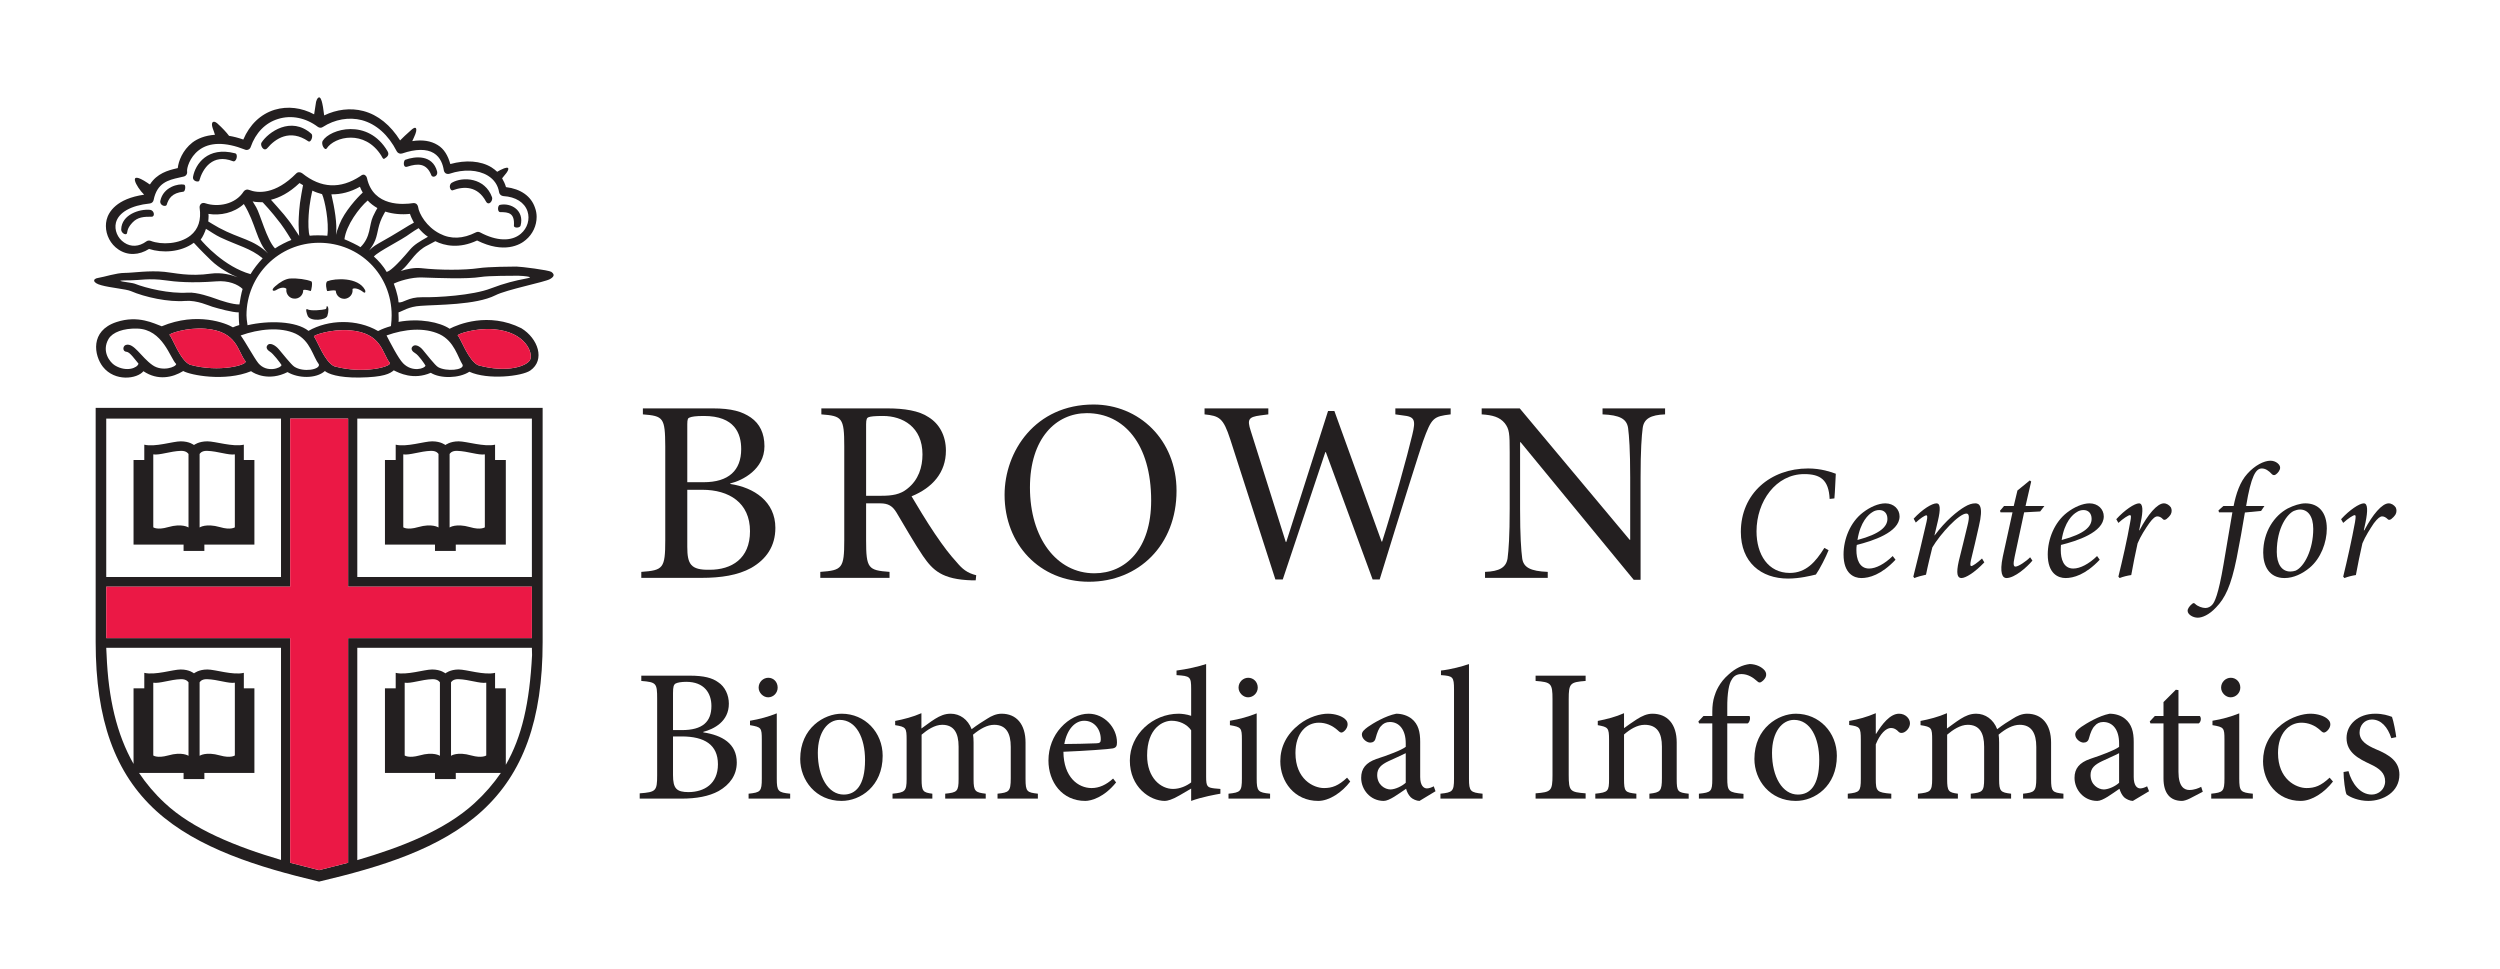 <!-- Page 1 -->
<svg x="0" y="0" stroke-opacity="0"  width="1419" height="550" viewBox="0 0 1419 550" version="1.1" xmlns="http://www.w3.org/2000/svg" xmlns:xlink="http://www.w3.org/1999/xlink"
style="display: block;margin-left: auto;margin-right: auto;">
<defs>

<style type="text/css"><![CDATA[

.g2_1{
fill: #FFFFFF;
opacity: 0;
}
.g3_1{
fill: #EB1845;
}
.g1_1{
fill: #231F20;
}


]]></style>

</defs>
<path d="M0,0
L0,550
L1419,550
L1419,0 Z "
fill="#FFFFFF" stroke="none" />
<path d="M1037.9,312.3c-1.4,3.6,-5.1,10.9,-7.2,13.8c-2.8,0.7,-9.3,2.3,-15.8,2.3c-15.4,0,-26.8,-9.3,-26.8,-26.5c0,-21.8,16.9,-36,38.2,-36c7.3,0,13.1,2,15.7,3c-0.3,4.7,-0.4,9.6,-0.8,14l-2.7,0.3c-0.5,-10.9,-5.3,-14.1,-14.4,-14.1c-16.1,0,-27.1,15.5,-27.1,32.5c0,13.2,6.6,23.6,18.9,23.6c9.2,0,14.6,-6.2,19.6,-14.2l2.4,1.3Z" class="g1_1" />
<path d="M1062.9,290.6c-2.4,1.4,-7,5.6,-8.6,15.9c13.1,-3.5,17,-7.7,17,-12c0,-3.2,-1.9,-5,-4.6,-5c-1.3,0,-2.8,0.4,-3.8,1.1Zm13,27.1c-8.1,8.6,-15,10.4,-19.4,10.4c-4.2,0,-10.1,-2.5,-10.1,-13.4c0,-8.7,3.8,-18.3,11,-23.8c4,-3.1,8.8,-5.2,12.7,-5.2c4.9,0,8.1,3.4,8.1,7.4c0,9.1,-15.5,14,-24.3,16.2c-0.2,1.1,-0.2,2,-0.2,3c0,4.9,1.6,10.4,7.2,10.4c3.9,0,8.8,-2.6,13.4,-7.1l1.6,2.1Z" class="g1_1" />
<path d="M1126.3,319.2c-5.5,5.8,-10.6,8.9,-13,8.9c-2.3,0,-3.1,-2.5,-1.5,-9.6c1.8,-6.9,3.3,-13.6,5,-20.4c1.3,-5.2,0.7,-6.6,-0.7,-6.6c-4.1,0,-14.7,11.4,-19.3,19.2c-1.1,4.5,-2.5,10,-3.6,15.5c-2.4,0.5,-4.9,1.2,-6.6,1.9l-0.6,-0.8c2.5,-9.9,5.2,-20.9,7.5,-31.1c0.7,-3,0.4,-3.7,-0.1,-3.7c-0.9,0,-3.7,1.9,-6,4.1l-1.2,-2.2c5,-5.4,10.4,-8.7,13,-8.7c2.1,0,2.4,3.1,0.7,10.2l-1.9,8l0.1,0c6.3,-8.5,13.1,-13.9,17,-16.2c2.3,-1.4,4.3,-2,6.1,-2c2.2,0,4.8,1.4,2,13.1c-1.4,6.3,-2.9,12.7,-4.5,19.2c-0.5,2.4,-0.4,3.3,0.2,3.3c0.8,0,3.3,-1.7,6.1,-4.3l1.3,2.2Z" class="g1_1" />
<path d="M1158,290.3l-9.1,0.5l-5.4,25.3c-1,4.5,-0.5,5.5,0.5,5.5c1.6,0,6.1,-3,8.3,-5.3l1.3,1.9c-3.1,3.7,-10,9.9,-14.8,9.9c-2.1,0,-4,-2.7,-2,-12.2l5.5,-25.1l-6.8,0l-0.3,-0.9l2.3,-2.7l5.5,0l2.1,-8.8l7,-5.7l0.8,0.6l-3.2,13.9l10.7,0l-2.4,3.1Z" class="g1_1" />
<path d="M1178.9,290.6c-2.5,1.4,-7.1,5.6,-8.7,15.9c13.2,-3.5,17,-7.7,17,-12c0,-3.2,-1.9,-5,-4.6,-5c-1.3,0,-2.7,0.4,-3.7,1.1Zm12.9,27.1c-8.1,8.6,-15,10.4,-19.4,10.4c-4.2,0,-10.1,-2.5,-10.1,-13.4c0,-8.7,3.8,-18.3,11,-23.8c4,-3.1,8.9,-5.2,12.7,-5.2c4.9,0,8.1,3.4,8.1,7.4c0,9.1,-15.4,14,-24.3,16.2c-0.1,1.1,-0.1,2,-0.1,3c0,4.9,1.5,10.4,7.1,10.4c3.9,0,8.9,-2.6,13.5,-7.1l1.5,2.1Z" class="g1_1" />
<path d="M1201.2,294.7c4.7,-5.2,10.4,-9,12.9,-9c2.3,0,2.4,4.2,1,10.7l-0.9,4.6l0.2,0c4.7,-9,10.1,-15.3,13.8,-15.3c1.6,0,3.1,1,4,2.3c0.6,1.2,0.6,2.7,-0.1,4c-0.7,1.1,-1.6,2,-2.4,2.6c-0.8,0.6,-1.6,0.6,-2,0.1c-1,-1.1,-2.1,-1.6,-3.2,-1.6c-1.1,0,-2.5,1,-4.6,3.9c-2.1,3,-4.9,7.3,-6.6,11.4c-1.4,6.2,-2.5,12,-3.6,18c-2.1,0.3,-4.6,0.9,-6.6,1.7l-0.7,-0.8c2.4,-9.8,5,-21.1,6.7,-30.9c0.6,-3.1,0.6,-4,-0.2,-4c-0.8,0,-3.8,1.9,-6.5,4.4l-1.2,-2.1Z" class="g1_1" />
<path d="M1267.8,287.2c1.4,-7,3.6,-13.7,7.8,-18.3c4.2,-4.7,9.4,-7.4,13.1,-7.4c3.2,0,5.6,2.3,5.5,4c0,1.4,-1.3,3,-2.3,3.7c-0.7,0.6,-1.6,0.7,-2.3,0c-1.9,-2.1,-3.8,-3.3,-5.8,-3.3c-3.4,0,-6.1,4.3,-8.9,21.3l10.4,0l-1.9,2.8l-9.2,0.9c-1.7,10.2,-2.7,15.8,-4.7,26c-3.2,15.8,-6.6,22.7,-11.7,27.9c-4,4.3,-7.9,5.8,-10.4,5.8c-2.6,0,-5.8,-1.8,-5.7,-4c0,-1.1,1.1,-2.7,2.5,-3.8c0.8,-0.7,1.2,-0.6,1.8,0c1.4,1.4,4.1,2.3,5.8,2.3c1.5,0,3,-0.8,3.9,-1.9c1.2,-1.3,3.4,-5.2,6.4,-23c2.2,-12.7,3.4,-20.4,5,-29.4l-7.6,0l-0.3,-1.1l2.8,-2.5l5.8,0Z" class="g1_1" />
<path d="M1303,323.9c4.9,-2.2,10,-11.9,10,-23.7c0,-7.4,-3.2,-11,-7.5,-11c-1.3,0,-2.5,0.4,-3.5,0.8c-3.5,1.6,-9.7,9.1,-9.7,23.3c0,6.8,2.8,11.1,7.7,11.1c1.1,0,2,-0.2,3,-0.5Zm-18.4,-10.2c0,-11.9,6.3,-21,13.9,-25.1c3.4,-1.7,7.1,-2.9,10,-2.9c7.6,0,12.2,5.2,12.2,14.3c0,7.9,-3.4,17,-9.8,22.3c-4,3.3,-9,5.8,-14.2,5.8c-8.7,0,-12.1,-6.9,-12.1,-14.4Z" class="g1_1" />
<path d="M1328.8,294.7c4.7,-5.2,10.4,-9,12.9,-9c2.3,0,2.3,4.2,1,10.7l-1,4.6l0.3,0c4.7,-9,10.1,-15.3,13.8,-15.3c1.6,0,3.1,1,4,2.3c0.6,1.2,0.6,2.7,-0.1,4c-0.7,1.1,-1.6,2,-2.4,2.6c-0.8,0.6,-1.6,0.6,-2,0.1c-1.1,-1.1,-2.2,-1.6,-3.2,-1.6c-1.1,0,-2.5,1,-4.7,3.9c-2,3,-4.8,7.3,-6.5,11.4c-1.4,6.2,-2.6,12,-3.7,18c-2,0.3,-4.5,0.9,-6.5,1.7l-0.7,-0.8c2.4,-9.8,4.9,-21.1,6.7,-30.9c0.5,-3.1,0.5,-4,-0.2,-4c-0.8,0,-3.8,1.9,-6.5,4.4l-1.2,-2.1Z" class="g1_1" />
<path d="M382,439.9c0,7.7,2,9.7,8.9,9.7c8.8,-0.1,16.6,-4.6,16.6,-15.8c0,-11,-7.5,-15.8,-20.6,-15.8l-4.9,0l0,21.9Zm5,-25.5c11.8,0,16.8,-4.7,16.8,-13.7c0,-7.3,-4.1,-13.7,-14.3,-13.7c-2.7,0,-5,0.4,-6.1,1c-1,0.7,-1.4,1.8,-1.4,5.4l0,21l5,0Zm12.2,1.3c10.6,1.6,19,6.3,19,17.1c0,7.2,-4,12.6,-10.3,16.2c-5.5,3,-12.6,4.3,-21.1,4.3l-23.7,0l0,-3C372.3,449.6,373,449,373,440l0,-43.3c0,-8.9,-0.4,-9.5,-9,-10.2l0,-3l27.5,0c8.1,0,12.8,1.3,16.1,3.7c3.9,2.5,6.1,7.3,6.1,12.2c0,10.2,-8.5,14.4,-14.5,16l0,0.3Z" class="g1_1" />
<path d="M430.6,390.3c0,-3.2,2.6,-5.6,5.5,-5.6c3,0,5.3,2.4,5.3,5.6c0,2.9,-2.3,5.5,-5.4,5.5c-2.8,0,-5.4,-2.6,-5.4,-5.5Zm-5.7,63l0,-2.8c6.8,-0.7,7.5,-1.3,7.5,-8.6l0,-22.1c0,-6.7,-0.3,-7.1,-6.7,-8.2l0,-2.5c5.4,-0.9,10.5,-2.3,15.2,-4.2l0,37c0,7.3,0.8,7.9,7.6,8.6l0,2.8l-23.6,0Z" class="g1_1" />
<path d="M464.2,427.4c0,13.5,5.9,23.6,14.7,23.6c6.6,0,12.1,-4.9,12.1,-19.6c0,-12.6,-5,-22.8,-14.4,-22.8c-6.6,0,-12.4,6.7,-12.4,18.8ZM501,429c0,17.3,-12.7,25.6,-23.3,25.6c-14.7,0,-23.5,-11.8,-23.5,-23.8c0,-17.7,13.7,-25.7,23.5,-25.7c13.3,0,23.3,10.6,23.3,23.9Z" class="g1_1" />
<path d="M566.2,453.3l0,-2.8c6.4,-0.7,7.5,-1.1,7.5,-8.7l0,-17.9c0,-7.7,-2.6,-12.5,-9.4,-12.5c-3.9,0,-7.9,2.2,-12,5.6c0.2,1.3,0.3,2.5,0.3,4.5l0,20.9c0,6.8,1,7.4,6.9,8.1l0,2.8l-23,0l0,-2.8c6.7,-0.7,7.6,-1.2,7.6,-8.3l0,-18.4c0,-8,-2.8,-12.4,-9.3,-12.4c-4.3,0,-8.5,2.9,-11.7,5.6l0,25.2c0,7,0.8,7.6,6.1,8.3l0,2.8l-22.6,0l0,-2.8c7,-0.7,8,-1.3,8,-8.3l0,-22.2c0,-6.9,-0.3,-7.4,-6.5,-8.4l0,-2.4c4.7,-0.9,10.2,-2.3,14.9,-4.4l0,8.7c2.2,-1.5,4.6,-3.5,7.8,-5.5c2.8,-1.7,5.4,-2.9,8.8,-2.9c5.2,0,9.8,3.2,11.9,8.8c3.1,-2.4,6.3,-4.4,8.9,-6c2.3,-1.5,5.1,-2.8,8.1,-2.8c8.4,0,13.6,5.9,13.6,16.4l0,20.7c0,7.2,0.9,7.6,7,8.3l0,2.8l-22.9,0Z" class="g1_1" />
<path d="M604.1,422.3c6,0,11.9,-0.2,18.1,-0.4c2,0,2.6,-0.6,2.6,-2.1c0.1,-5.6,-3.5,-10.7,-9.4,-10.7c-5,0,-9.7,4.5,-11.3,13.2Zm29.4,21.8c-6.8,8.5,-14.2,10.5,-17.5,10.5c-13.2,0,-20.9,-10.8,-20.9,-22.9c0,-7.4,2.7,-14,7.1,-18.8c4.4,-4.9,10.2,-7.8,15.7,-7.8c8.9,0,16.1,7.9,16.1,16.3c0,2.1,-0.5,3,-2.4,3.4c-1.9,0.4,-15.3,1.4,-28,1.9c0.1,14.5,8.4,20.6,16,20.6c4.2,0,8.3,-1.8,12.2,-5.4l1.7,2.2Z" class="g1_1" />
<path d="M676.1,414.5c-2.6,-3.7,-7,-5.4,-11.1,-5.4c-4.9,0,-13.9,4.1,-13.9,19.7c0,12.8,7.8,19,14.7,19c3.9,0,7.7,-1.7,10.3,-3.7l0,-29.6Zm16.6,36c-2.3,0.4,-10.4,1.8,-16.6,4.1l0,-7l-6.5,3.8c-4.2,2.5,-7.1,3.2,-8.4,3.2c-8.6,0,-19.9,-7.9,-19.9,-22.9c0,-14.9,13.1,-26.6,27.7,-26.6c1.5,0,4.6,0.3,7.1,1.2l0,-15.2c0,-7,-0.5,-7.4,-8.3,-7.9l0,-2.6c5.6,-0.7,12.8,-2.3,16.8,-3.7l0,64c0,5.6,0.7,6.1,4.7,6.6l3.4,0.3l0,2.7Z" class="g1_1" />
<path d="M703,390.3c0,-3.2,2.6,-5.6,5.5,-5.6c3,0,5.4,2.4,5.4,5.6c0,2.9,-2.4,5.5,-5.5,5.5c-2.8,0,-5.4,-2.6,-5.4,-5.5Zm-5.7,63l0,-2.8c6.8,-0.7,7.6,-1.3,7.6,-8.6l0,-22.1c0,-6.7,-0.4,-7.1,-6.8,-8.2l0,-2.5c5.5,-0.9,10.5,-2.3,15.2,-4.2l0,37c0,7.3,0.8,7.9,7.6,8.6l0,2.8l-23.6,0Z" class="g1_1" />
<path d="M766.4,443.6c-4.7,6.2,-11.9,11,-18.2,11c-13.5,0,-21.5,-11,-21.5,-22.5c0,-8.2,3.6,-15.4,10.8,-21c5.5,-4.3,12,-6,16.2,-6c4.3,0,7.8,1.4,9.5,2.8c1.4,1.2,1.7,2.1,1.7,3.3c0,2.3,-2.3,4.6,-3.5,4.6c-0.5,0,-1.1,-0.3,-2,-1.2c-3.3,-3,-7,-4.4,-10.8,-4.4c-7.1,0,-13.3,5.9,-13.3,17.2c0,14.9,10.2,19.9,16.2,19.9c4.6,0,8.2,-1.3,13.1,-5.9l1.8,2.2Z" class="g1_1" />
<path d="M797.9,427.5c-2.3,1.2,-7.4,3.4,-9.7,4.5c-4.2,2,-6.5,4,-6.5,7.9c0,5.5,4.3,8.2,7.6,8.2c2.8,-0.1,6.5,-1.9,8.6,-3.8l0,-16.8Zm7.8,27.1c-1.6,0,-3.9,-1,-5,-2.1c-1.4,-1.5,-2.1,-3,-2.6,-4.8c-4.3,2.9,-9.5,6.9,-12.7,6.9c-7.6,0,-12.8,-6.4,-12.8,-13.1c0,-5.3,2.7,-8.6,8.6,-10.7c6.5,-2.1,14.3,-5,16.7,-6.9l0,-2c0,-7.7,-3.7,-12.1,-9,-12.1c-2.2,0,-3.8,0.9,-4.9,2.2c-1.4,1.3,-2.3,3.7,-3.2,7c-0.4,1.8,-1.6,2.5,-3.1,2.5c-1.9,0,-4.7,-2.1,-4.7,-4.6c0,-1.6,1.4,-2.8,3.4,-4.3c3,-2.1,10,-6.3,16.1,-7.5c3.2,0,6.4,1,8.8,2.9c3.8,3.1,4.8,7.5,4.8,13.1l0,19.9c0,4.9,2,6.5,3.8,6.5c1.3,0,2.8,-0.6,3.9,-1.2l1,2.8l-9.1,5.5Z" class="g1_1" />
<path d="M817.6,453.3l0,-2.8c6.8,-0.7,7.7,-1.3,7.7,-8.4l0,-50.7c0,-7.3,-0.6,-7.7,-7.4,-8.2l0,-2.6c5.6,-0.6,12.3,-2.4,15.9,-3.7l0,65.2c0,7.1,0.9,7.7,7.7,8.4l0,2.8l-23.9,0Z" class="g1_1" />
<path d="M871.6,453.3l0,-3c8.8,-0.7,9.6,-1.3,9.6,-10.4l0,-43c0,-9.1,-0.8,-9.7,-9.6,-10.4l0,-3l28.4,0l0,3c-8.8,0.7,-9.6,1.3,-9.6,10.4l0,43c0,9.2,0.8,9.7,9.6,10.4l0,3l-28.4,0Z" class="g1_1" />
<path d="M936.2,453.3l0,-2.8c6.3,-0.7,7.1,-1.5,7.1,-8.9l0,-17.9c0,-7.5,-2.6,-12.3,-9.8,-12.3c-4.3,0,-8.5,2.7,-11.7,5.5l0,25.2c0,7.3,0.6,7.7,7,8.4l0,2.8l-23.3,0l0,-2.8c7.3,-0.8,7.8,-1.3,7.8,-8.4l0,-22.2c0,-6.9,-0.6,-7.2,-6.4,-8.3l0,-2.4c5.1,-1,10.2,-2.3,14.9,-4.4l0,8.5c2.1,-1.6,4.5,-3.2,7.2,-5c3,-1.9,5.8,-3.2,8.9,-3.2c8.5,0,13.8,5.9,13.8,16.3l0,20.7c0,7.3,0.6,7.7,6.8,8.4l0,2.8l-22.3,0Z" class="g1_1" />
<path d="M971.9,406.4l0,-2.4c0,-3.3,0.4,-6.4,1.2,-8.8c0.7,-2.3,2.5,-7.6,8.2,-12.5c3.8,-3.4,7.7,-5.3,11.9,-5.8c3.6,0.1,6.7,1.6,8.4,3.6c1,1.2,1.1,2.6,0.6,3.8c-0.4,0.8,-1,1.7,-2.1,2.5c-0.9,0.8,-1.9,0.8,-2.9,-0.3c-2.1,-1.9,-5.1,-3.9,-8.7,-3.9c-2.8,0,-4.5,1.2,-5.6,3.2c-1.4,2,-2.6,7.2,-2.5,16.3l0,4.3l12.6,0c0.7,0.9,0.2,3.5,-1,4.2l-11.6,0l0,30.9c0,7.9,0.7,8.2,9.2,9.1l0,2.7l-25.3,0l0,-2.8c6.9,-0.7,7.6,-1.2,7.6,-8.3l0,-31.6l-7.5,0L964,409.5l2.9,-3.1l5,0Z" class="g1_1" />
<path d="M1005.8,427.4c0,13.5,5.9,23.6,14.7,23.6c6.7,0,12.1,-4.9,12.1,-19.6c0,-12.6,-5,-22.8,-14.3,-22.8c-6.7,0,-12.5,6.7,-12.5,18.8Zm36.8,1.6c0,17.3,-12.6,25.6,-23.3,25.6c-14.7,0,-23.5,-11.8,-23.5,-23.8c0,-17.7,13.8,-25.7,23.5,-25.7c13.3,0,23.3,10.6,23.3,23.9Z" class="g1_1" />
<path d="M1064.9,416.5c3.3,-5.4,7.9,-11.4,13,-11.4c3.7,0,6.2,2.8,6.2,5.4c0,2.1,-1.4,4.2,-3.4,5.2c-1.3,0.5,-2.2,0.4,-2.9,-0.2c-1.5,-1.6,-2.8,-2.3,-4.5,-2.3c-2.8,0,-6.2,3.3,-8.6,9.3l0,19.6c0,7.1,0.6,7.7,8.8,8.4l0,2.8l-24.7,0l0,-2.8c6.7,-0.7,7.4,-1.3,7.4,-8.4l0,-22.2c0,-7.1,-0.5,-7.5,-6.6,-8.4l0,-2.3c5.2,-0.9,10,-2.2,15.1,-4.4l0,11.7l0.2,0Z" class="g1_1" />
<path d="M1148.3,453.3l0,-2.8c6.3,-0.7,7.5,-1.1,7.5,-8.7l0,-17.9c0,-7.7,-2.7,-12.5,-9.4,-12.5c-3.9,0,-8,2.2,-12,5.6c0.2,1.3,0.3,2.5,0.3,4.5l0,20.9c0,6.8,0.9,7.4,6.8,8.1l0,2.8l-22.9,0l0,-2.8c6.6,-0.7,7.6,-1.2,7.6,-8.3l0,-18.4c0,-8,-2.8,-12.4,-9.3,-12.4c-4.3,0,-8.5,2.9,-11.7,5.6l0,25.2c0,7,0.8,7.6,6.1,8.3l0,2.8l-22.7,0l0,-2.8c7.1,-0.7,8.1,-1.3,8.1,-8.3l0,-22.2c0,-6.9,-0.3,-7.4,-6.6,-8.4l0,-2.4c4.8,-0.9,10.2,-2.3,15,-4.4l0,8.7c2.2,-1.5,4.6,-3.5,7.8,-5.5c2.8,-1.7,5.4,-2.9,8.8,-2.9c5.1,0,9.8,3.2,11.9,8.8c3.1,-2.4,6.2,-4.4,8.9,-6c2.3,-1.5,5.1,-2.8,8.1,-2.8c8.3,0,13.6,5.9,13.6,16.4l0,20.7c0,7.2,0.8,7.6,7,8.3l0,2.8l-22.9,0Z" class="g1_1" />
<path d="M1202.8,427.5c-2.2,1.2,-7.4,3.4,-9.6,4.5c-4.2,2,-6.6,4,-6.6,7.9c0,5.5,4.3,8.2,7.6,8.2c2.8,-0.1,6.6,-1.9,8.6,-3.8l0,-16.8Zm7.8,27.1c-1.6,0,-3.8,-1,-5,-2.1c-1.4,-1.5,-2,-3,-2.6,-4.8c-4.3,2.9,-9.4,6.9,-12.6,6.9c-7.7,0,-12.9,-6.4,-12.9,-13.1c0,-5.3,2.8,-8.6,8.7,-10.7c6.4,-2.1,14.2,-5,16.6,-6.9l0,-2c0,-7.7,-3.6,-12.1,-9,-12.1c-2.1,0,-3.8,0.9,-4.8,2.2c-1.4,1.3,-2.4,3.7,-3.3,7c-0.4,1.8,-1.6,2.5,-3.1,2.5c-1.9,0,-4.7,-2.1,-4.7,-4.6c0,-1.6,1.4,-2.8,3.4,-4.3c3.1,-2.1,10,-6.3,16.1,-7.5c3.3,0,6.5,1,8.8,2.9c3.8,3.1,4.9,7.5,4.9,13.1l0,19.9c0,4.9,1.9,6.5,3.7,6.5c1.3,0,2.8,-0.6,3.9,-1.2l1.1,2.8l-9.2,5.5Z" class="g1_1" />
<path d="M1243,453.2c-1.8,0.9,-3.5,1.4,-4.5,1.4c-6.7,0,-10.5,-4.3,-10.5,-12.8l0,-31.2l-7.4,0l-0.4,-1.1l2.9,-3.1l4.9,0l0,-7.9l7,-7l1.5,0.2l0,14.7l12.1,0c1,1,0.7,3.4,-0.6,4.2l-11.5,0l0,27.5c0,8.7,3.5,10.3,6.2,10.3c2.7,0,5.2,-1,6.7,-1.8l0.9,2.8l-7.3,3.8Z" class="g1_1" />
<path d="M1260.7,390.3c0,-3.2,2.6,-5.6,5.5,-5.6c3,0,5.4,2.4,5.4,5.6c0,2.9,-2.4,5.5,-5.5,5.5c-2.8,0,-5.4,-2.6,-5.4,-5.5Zm-5.6,63l0,-2.8c6.7,-0.7,7.5,-1.3,7.5,-8.6l0,-22.1c0,-6.7,-0.3,-7.1,-6.8,-8.2l0,-2.5c5.5,-0.9,10.5,-2.3,15.2,-4.2l0,37c0,7.3,0.8,7.9,7.7,8.6l0,2.8l-23.6,0Z" class="g1_1" />
<path d="M1324.2,443.6c-4.8,6.2,-11.9,11,-18.3,11c-13.5,0,-21.4,-11,-21.4,-22.5c0,-8.2,3.5,-15.4,10.7,-21c5.6,-4.3,12,-6,16.2,-6c4.3,0,7.8,1.4,9.5,2.8c1.4,1.2,1.8,2.1,1.8,3.3c0,2.3,-2.4,4.6,-3.6,4.6c-0.5,0,-1.1,-0.3,-2,-1.2c-3.2,-3,-7,-4.4,-10.8,-4.4c-7,0,-13.3,5.9,-13.3,17.2c0,14.9,10.2,19.9,16.2,19.9c4.7,0,8.2,-1.3,13.1,-5.9l1.9,2.2Z" class="g1_1" />
<path d="M1357.3,419c-2,-6.3,-5.8,-10.6,-11,-10.6c-4.1,0,-7,3.2,-7,7.4c0,4.8,4.3,7.3,9.1,9.4c8.1,3.3,13.5,7.1,13.5,14.5c0,9.8,-9.1,14.9,-17.7,14.9c-5.4,0,-10.4,-2.1,-12.3,-3.7c-0.8,-1.5,-1.7,-8.8,-1.7,-12.7l2.8,-0.5c1.9,7.1,6.7,13.3,13.2,13.3c3.9,0,7.6,-3,7.6,-7.5c0,-4.7,-3.1,-7.3,-8.5,-9.8c-6.4,-3,-13.4,-6.5,-13.4,-14.8c0,-7.5,6.4,-13.8,16.3,-13.8c4.4,0,7.3,1,9.5,1.8c0.9,2.5,2.1,8.8,2.4,11.5l-2.8,0.6Z" class="g1_1" />
<path d="M390.1,278l0,32.3c0,9.9,1.9,13.3,12.7,13.1c12.4,0,22.9,-6.2,22.9,-21.9C425.7,285.4,413.9,278,398.6,278l-8.5,0Zm0,-4.3l9.3,0c14.2,0,21.3,-6.7,21.3,-18.8c0,-8.9,-3.7,-18.8,-21.2,-18.8c-4.8,0,-6.9,0.4,-8.1,0.9c-0.9,0.3,-1.3,0.9,-1.3,3.8l0,32.9Zm14.5,-41.9c10.6,0,16.7,1.8,21.6,5.2c5,3.5,7.7,8.9,7.7,16.3c0,13,-12.3,19.4,-19.4,21.1l0,0.3c13.5,2,25.6,10,25.6,24.9c0,10.5,-5.2,17.9,-13.8,22.8c-7.5,4.1,-17,5.6,-28.2,5.6L364,328l0,-3.4c12.4,-0.9,13.6,-1.9,13.6,-18l0,-53.3c-0.1,-16.2,-1,-17.2,-12.7,-18.1l0,-3.4l39.7,0Z" class="g1_1" />
<path d="M491.6,281.4l8.6,0c6.1,0,10.8,-0.7,14.8,-4c6.4,-5,8.6,-12.3,8.6,-19.5c0,-15.6,-11.3,-21.8,-22.4,-21.8c-5,0,-7.1,0.3,-8.2,0.7c-0.9,0.3,-1.4,1.1,-1.4,4l0,40.6Zm0,25.2c0,16.1,1.2,17.1,13.3,18l0,3.4l-39.3,0l0,-3.4c12.4,-0.9,13.6,-1.9,13.6,-18l0,-53.3c0,-16.2,-1.2,-17.2,-13,-18.1l0,-3.4l37.6,0c9.4,0,17.9,1.3,23.3,5c6,3.7,9.8,10.4,9.8,19c0,12.3,-7.5,21,-19.5,25.9c2.6,4.4,8.7,14.6,13.2,21.2c5.3,7.8,8.4,11.8,12.4,16.2c3.1,3.7,5.8,6.1,11.1,7.4l-0.3,2.9l-2.1,0c-17,-0.5,-22.2,-5.7,-27.8,-13.8C519.3,308.9,513.1,298,508.9,291c-2.3,-3.8,-4.7,-5.3,-9.3,-5.3l-8,0l0,20.9Z" class="g1_1" />
<path d="M616.9,234.5c-17.5,0,-32.3,14.3,-32.3,42.2c0,28.5,15,48.7,36.6,48.7c17.7,0,32.2,-13.8,32.2,-41.3c0,-32,-15.4,-49.6,-36.5,-49.6Zm50.9,44.1c0,30.8,-21.5,51.6,-49.7,51.6c-28,0,-47.9,-21.3,-47.9,-49.3c0,-24.8,17.5,-51.3,50.5,-51.3c25.6,0,47.1,19.8,47.1,49Z" class="g1_1" />
<path d="M719.9,235.2l-4.6,0.6c-6.6,0.9,-7.5,2.2,-5.4,8.7l19.9,63.1l0.3,0l23.7,-74.3l3.6,0l26.8,74.1l0.3,0c6,-18.6,14.6,-49.8,17.1,-60.5c2.1,-8.6,1.4,-10.4,-5.3,-11.1L792,235.2l0,-3.4l31.4,0l0,3.4c-9.8,1.2,-10.8,1.8,-15.7,15.3c-1.3,3.7,-12.1,37.7,-24.6,78.4l-4,0L752.5,256.5l-0.3,0.3l-24.1,72.1l-4.2,0L698.3,249.4c-4,-12.3,-6.2,-13.3,-14.6,-14.2l0,-3.4l36.2,0l0,3.4Z" class="g1_1" />
<path d="M931.2,329.1l-3.9,0L863.1,251l-0.3,0l0,37.8c0,15.5,0.6,23.5,1.2,28.1c0.7,5.2,4.7,7.3,14.5,7.7l0,3.4l-35.6,0l0,-3.4c8.2,-0.3,12,-2.5,12.8,-7.7c0.6,-4.6,1.2,-12.6,1.2,-28.1l0,-32.1c0,-10.7,-0.2,-13.1,-2.8,-16.5c-2.9,-3.5,-6.9,-4.6,-13.1,-5l0,-3.4l21.6,0L925,306.4l0.3,0l0,-35.4c0,-15.5,-0.6,-23.5,-1.2,-28.1c-0.8,-5.2,-4.8,-7.3,-14.5,-7.7l0,-3.4l35.5,0l0,3.4c-8.2,0.3,-12,2.5,-12.7,7.7c-0.6,4.6,-1.2,12.6,-1.2,28.1l0,58.1Z" class="g1_1" />
<path d="M143.4,114.3c0.5,0.8,1.1,1.8,2,3.3c2.3,3.9,6,18.5,10.7,23.4c2.5,-1.7,6.8,-3.9,9.3,-4.8c-0.6,-0.9,-3.2,-5.4,-6.1,-9.3c-5.7,-7.5,-9.7,-11.5,-10.2,-12.1c-1.5,-0.1,-4.1,0,-5.7,-0.5Z" class="g2_1" />
<path d="M185.8,133.8c1.1,-7.7,-1.5,-20.4,-3,-23.6c-1.9,-0.5,-3.9,-1.2,-5.5,-2c-0.2,1,-1.6,6.2,-2.1,13.9c-0.3,4.1,-0.2,10.3,0.6,11.7c2.4,-0.3,6.5,-0.3,10,0Z" class="g2_1" />
<path d="M206.2,165.8c-2.2,-1.8,-5,-2.6,-6.1,-1.8l0,0.4c0.3,2.6,-1.7,4.9,-4.3,5.2c-2.7,0.2,-5,-1.8,-5.2,-4.4l0,-0.2c-1.7,-0.6,-4.5,0.4,-4.9,0.2c-0.2,-0.1,-1.4,-4.9,0.2,-5.6c4.1,-1.6,17.4,-2.5,21.3,5c0.4,0.9,0.2,2.1,-1,1.2Zm-20.4,13.5c-0.8,2.5,-9.5,3.3,-11.1,0.1c-0.6,-1.3,-1.5,-4.5,-0.3,-3.9c1.9,1.2,8.9,0.4,10.2,0c1.2,-0.3,0.4,-1.9,1.1,-1.7c0.9,0.3,0.9,3.2,0.1,5.5ZM172.1,165c-0.1,2.6,-2.4,4.7,-5.1,4.5c-2.6,-0.1,-4.6,-2.4,-4.5,-5l0.1,-0.5c-0.5,-0.7,-2.6,-1.4,-5.8,0.6c-1.6,1,-3.4,0.3,-0.6,-2.1c2.9,-2.6,5.8,-4.1,8.2,-4.4l0.1,0c4.2,-0.3,9.6,0.5,12.2,1.6c1,0.4,-0.1,5.6,-0.3,5.5c-0.9,-0.2,-2.7,-1,-4.3,-0.6l0,0.4Zm50.2,14c0,-23.1,-18.1,-41.2,-41.2,-41.2c-22.8,0,-41.2,18.5,-41.2,41.2c0,1.1,0.2,3.3,0.6,5.6c11.9,-2.8,27.6,-2.4,34.6,3.2c11.3,-6.5,27.5,-6.9,39.5,0.1c2.3,-1.2,4.8,-2.1,7.3,-2.8c0.3,-2.2,0.4,-4.5,0.4,-6.1Z" class="g2_1" />
<path d="M208.7,113.8c-4.8,4.1,-12.2,14,-13.2,22c2.3,0.9,8.3,3.8,9.1,4.5c6,-5.9,4.8,-12.4,7.1,-17.4c1,-2.2,2,-3.9,2.5,-4.8c-1.9,-1.1,-4,-2.6,-5.5,-4.3Z" class="g2_1" />
<path d="M237.6,129.5c-1.1,0.6,-3.6,2.2,-4.4,2.8c-5.7,4.3,-18.1,10.1,-21,13.3c2.3,2,5.6,5.6,7.2,8.7c1.4,0,5.4,-3.2,13.3,-12.6c2.6,-3,5.3,-4.5,10.2,-7.3c-2.1,-1.4,-3.8,-3.1,-5.3,-4.9Z" class="g2_1" />
<path d="M137.7,164c-2.7,-2.6,-8,-4.9,-15,-4.3c-14.1,1.1,-23.5,0.2,-28.9,-0.6c-9.1,-1.3,-14.9,0,-19.4,0c-14,0,0.3,1.2,2,1.9c6.6,2.6,19.8,5.8,30.2,5.1c5.1,-0.4,13.7,2.7,15.1,3.2c3.8,1.4,10.5,3.6,14.2,3.5c0.2,-1.7,1.1,-6.7,1.8,-8.8Z" class="g2_1" />
<path d="M149.1,146.6c-7.1,-5.8,-13.7,-7,-24.1,-11.9c-2.4,-1.1,-6.4,-3.8,-6.6,-3.9c-0.3,-0.2,-0.8,-0.5,-1.5,-0.9c-0.6,1.9,-1.8,4.6,-3,6.1c1.7,2.1,13.4,15.4,28.3,19.6c1.7,-2.9,4.3,-6.2,6.9,-9Z" class="g2_1" />
<path d="M299.1,156.9c-0.7,-0.1,-3.3,-0.4,-5,-0.4c-2.3,0,-17.1,0,-21.1,0.7c-8.3,1.3,-24.3,0.6,-33.1,0.3c-6.6,-0.3,-14.1,2.3,-16.4,3.5c0,0,2.5,6.3,2.7,10.6c2.8,0.5,5.4,-3,13.4,-2.9c8.3,0.2,28.7,-1,39,-5c7.8,-3,14.2,-4.5,19.5,-5.5c1.8,-0.4,4.5,-0.7,1,-1.3Z" class="g2_1" />
<path d="M109.6,100.2c1.3,-7,8.2,-17.2,23.8,-13.2c2,0.4,0.8,5.3,-1.2,4.5C120.7,87,115,95.7,113.1,102.6c-0.2,0.9,-4.1,0.5,-3.5,-2.4Zm-5.5,8.6c-6.5,0.7,-8.4,3.9,-9.5,7.5c-0.5,1.3,-4.1,0.4,-3.6,-2.3c1.7,-8,10.4,-9.9,13.5,-9.2c1.1,0.2,0.7,3.9,-0.4,4ZM86.1,123c-4.4,0,-8,0.1,-11.1,3.5c-3.3,3.6,-2.5,5.5,-3.1,6.2C71,133.6,68.7,132,68.8,130.2C69,121.8,79.2,118.5,85.2,119.1c2.3,0.3,2.9,3.9,0.9,3.9ZM148.4,81c3.8,-6,16.8,-15.3,28.3,-5.1c1.3,1.1,-0.2,5.3,-1.7,4.3C164.5,73,156.2,78.8,151.8,84c-2.1,2.5,-4.3,-1.6,-3.4,-3Zm34.8,-1.1c4.1,-6.7,25.7,-13,36.8,6c1.2,2.1,-0.4,3.3,-1.7,4.1c-0.8,0.7,-1.4,-0.8,-1.9,-1.7c-9.4,-14.9,-26.5,-10.9,-31,-4c-1,1.4,-3.4,-2.4,-2.2,-4.4ZM230,90.7c5.7,-2.1,15.5,-3,18.1,6.6c0.7,2.7,-2.6,4,-3.3,2.1c-2.7,-6.9,-7.7,-6.7,-13.6,-4.8C228.4,95.5,229.1,91,230,90.7Zm26.5,13c6.2,-3.6,18.8,-2.9,22.8,8.3c0.6,1.9,-1.9,5.2,-3.5,2.3C271.1,105.6,263.4,105.6,257,108c-1.4,0.6,-2.7,-3,-0.5,-4.3Zm27.2,12.6c6.4,-1.4,14,3.2,11.8,11.7c-0.3,1.5,-3.9,1.6,-3.8,0.1c0.5,-7.2,-3,-7.7,-7.7,-7.7c-1.8,0.1,-1.6,-3.8,-0.3,-4.1ZM114.2,115.6c0.7,-0.5,1.6,-0.5,2.4,-0.2c7,2.3,17,0.7,21.7,-6.7c0.7,-1,2,-1.4,3.1,-0.9c4.8,1.9,14.8,2.8,26.8,-9.4c0.9,-0.9,2.4,-0.8,3.4,0c10.6,8.5,21.6,9,32.9,1.6c0.6,-0.5,1.5,-1.1,2.3,-0.8c0.8,0.4,1.3,1,1.5,1.9c3.6,16.5,20.9,15,26.1,14.2c0.6,-0.1,1.3,0,1.9,0.4c0.5,0.4,0.9,1.1,1,1.7c0.5,3.9,4.8,11.4,12.3,15.2c6.3,3.3,13.2,3,20.5,-0.7c0.8,-0.4,1.6,-0.4,2.4,0c9.3,5,17.8,5.3,23.1,0.8c3.8,-3.2,5.3,-8.3,3.8,-12.8c-1.7,-5,-6.7,-8.2,-13.7,-8.6c-1.2,-0.1,-2.2,-1,-2.4,-2.1c-0.6,-4,-2.8,-7.3,-6.4,-9.5c-5.6,-3.4,-13.7,-3.8,-21.7,-1.1c-0.7,0.2,-1.5,0.2,-2.2,-0.2c-0.6,-0.4,-1,-1.1,-1.1,-1.8c-0.5,-3.1,-1.8,-7.3,-5.7,-9.7c-4.1,-2.5,-10.3,-2.4,-17.9,0.2c-1.2,0.4,-2.5,-0.1,-3.1,-1.2C220.4,76.5,213.5,70.4,205.4,68.2C198.1,66.3,190,67.7,183.2,72.1c-0.8,0.6,-2,0.5,-2.8,-0.1c-6.9,-5.2,-15.1,-6.8,-22.5,-4.5c-7.3,2.2,-12.8,7.9,-15.6,15.9c-0.2,0.7,-0.7,1.2,-1.3,1.5c-0.7,0.3,-1.4,0.3,-2,0c-11.1,-4.4,-20.2,-4.3,-26.2,0.4c-5.2,4,-6.9,10.3,-6.6,12.1c0.2,1.3,-0.6,2.5,-1.9,2.8l-2.6,0.6c-6.2,1.4,-12.5,2.9,-14.5,12.7c-0.2,1.1,-1.1,1.9,-2.2,2c-10.7,1.1,-17.7,5.1,-19.2,10.9c-1,4.1,0.9,8.8,4.7,11.3c3.8,2.6,8.4,2.4,12.6,-0.7c0.7,-0.5,1.6,-0.6,2.4,-0.3c6.2,2.4,16.4,1.9,22.6,-3c4.5,-3.6,6.2,-8.9,5.2,-15.8c-0.1,-0.8,0.2,-1.7,0.9,-2.3Z" class="g2_1" />
<path d="M77.8,186.5c-7.6,-0.2,-13.9,2,-16.2,5.9c-4.1,7.1,0.8,13.3,3.6,15c6.6,4,12.9,1.4,13.4,-1c-1.8,-2.1,-4.9,-6.6,-6.7,-6.7c-2.5,-0.1,-2.3,-3.3,-0.5,-3.9c4.5,-1.5,8.7,6.9,15.1,11.4c5.6,4,13.5,1.1,13.5,-0.6C96.6,203.5,92.5,186.8,77.8,186.5Z" class="g2_1" />
<path d="M228.8,206.2c5.2,5.3,12.4,3,12.7,1.3c-0.6,-1.1,-3.9,-5.9,-5.8,-7c-1.6,-0.9,-2.6,-2.3,-1.8,-3.5c1.4,-2.1,4.3,-0.6,6.1,1.6c1.9,2.2,6.9,8.8,8.7,9.8c4.6,2.6,14.8,1.7,13.9,-1.3c-2.8,-4.4,-4.7,-13.4,-13.1,-17.4c-8.7,-4,-19.8,-3,-30.1,0.7c1.9,3.7,6.7,13.1,9.4,15.8Z" class="g2_1" />
<path d="M167.8,189.4c-8.7,-4,-20.9,-2.7,-31.2,1c2.8,3.8,7.6,12.7,10,15.7c4.8,5.8,12.9,2.8,13.2,1.1c-0.6,-1.1,-4.9,-6.7,-6.6,-7.6c-1.5,-0.9,-2.4,-2.3,-1.5,-3.5c1.4,-2.1,4.8,0,6.6,2.2c1.9,2.2,7,8.7,8.7,9.8c5.1,3.4,14.8,1.7,14,-1.3c-3.4,-4.4,-4.8,-13.4,-13.2,-17.4Z" class="g2_1" />
<path d="M102.7,255.9c-6.1,0.2,-12.2,2.6,-15.7,2l0,41.4c0,0,2.2,1.7,8.4,-0.1c8,-2.3,11.6,0.2,11.6,0.2l0,-41.7c0,0,-1,-1.9,-4.3,-1.8Z" class="g2_1" />
<path d="M124.9,428.8c6.1,1.7,8.4,0,8.4,0l0,-41.3c-3.6,0.6,-9.6,-1.8,-15.8,-2c-3.3,-0.1,-4.2,1.8,-4.2,1.8l0,41.7c0,0,3.5,-2.5,11.6,-0.2Z" class="g2_1" />
<path d="M259.4,255.9c-3.3,-0.1,-4.2,1.8,-4.2,1.8l0,41.7c0,0,3.5,-2.5,11.6,-0.2c6.1,1.8,8.4,0.1,8.4,0.1l0,-41.4c-3.6,0.6,-9.6,-1.8,-15.8,-2Z" class="g2_1" />
<path d="M117.5,255.9c-3.3,-0.1,-4.2,1.8,-4.2,1.8l0,41.7c0,0,3.5,-2.5,11.6,-0.2c6.1,1.8,8.4,0.1,8.4,0.1l0,-41.4c-3.6,0.6,-9.6,-1.8,-15.8,-2Z" class="g2_1" />
<path d="M107,429l0,-41.7c0,0,-1,-1.9,-4.3,-1.8c-6.1,0.2,-12.2,2.6,-15.7,2l0,41.3c0,0,2.2,1.7,8.4,0c8,-2.3,11.6,0.2,11.6,0.2Z" class="g2_1" />
<path d="M256,387.3l0,41.7c0,0,3.5,-2.5,11.5,-0.2c6.2,1.7,8.5,0,8.5,0l0,-41.3c-3.6,0.6,-9.6,-1.8,-15.8,-2c-3.3,-0.1,-4.2,1.8,-4.2,1.8Z" class="g2_1" />
<path d="M244.6,255.9c-6.1,0.2,-12.2,2.6,-15.7,2l0,41.4c0,0,2.2,1.7,8.4,-0.1c8,-2.3,11.6,0.2,11.6,0.2l0,-41.7c0,0,-0.9,-1.9,-4.3,-1.8Z" class="g2_1" />
<path d="M229.7,387.5l0,41.3c0,0,2.2,1.7,8.4,0c8,-2.3,11.6,0.2,11.6,0.2l0,-41.7c0,0,-1,-1.9,-4.3,-1.8c-6.2,0.2,-12.2,2.6,-15.7,2Z" class="g2_1" />
<path d="M287.1,309.1l-28.4,0l0,3.6l-11.8,0l0,-3.6l-28.4,0l0,-48l6.1,0l0,-8.7c6.1,1.5,16.2,-1.9,20.7,-1.9c5,0,7.5,2.1,7.5,2.1c0,0,2.6,-2.1,7.5,-2.1c4.5,0,14.6,3.3,20.7,1.9l0,8.7l6.1,0l0,48Zm14.8,-71.5l-99.1,0l0,89.9l99.1,0l0,-89.9Z" class="g2_1" />
<path d="M144.4,309.1l-28.4,0l0,3.6l-11.8,0l0,-3.6l-28.4,0l0,-48l6.1,0l0,-8.7c6.2,1.5,16.2,-1.9,20.7,-1.9c5,0,7.5,2.1,7.5,2.1c0,0,2.6,-2.1,7.6,-2.1c4.5,0,14.5,3.3,20.7,1.9l0,8.7l6,0l0,48Zm15.1,-71.5l-99.2,0l0,89.9l99.2,0l0,-89.9Z" class="g2_1" />
<path d="M202.8,488.2c24.9,-7.3,49.7,-16.9,66.5,-32.3c5.9,-5.4,10.8,-11.1,15,-17.2l-25.6,0l0,3.5l-11.8,0l0,-3.5l-28.4,0l0,-48l6.1,0l0,-8.8c6.1,1.5,16.2,-1.9,20.7,-1.9c5,0,7.5,2.2,7.5,2.2c0,0,2.6,-2.2,7.5,-2.2c4.5,0,14.6,3.4,20.7,1.9l0,8.8l6.1,0l0,43.4C296.2,418.3,300.6,399,302,371.8l-0.1,-4.1l-99.1,0l0,120.5Z" class="g2_1" />
<path d="M75.8,433.6l0,-42.9l6.1,0l0,-8.8c6.2,1.5,16.2,-1.9,20.7,-1.9c5,0,7.5,2.2,7.5,2.2c0,0,2.6,-2.2,7.6,-2.2c4.5,0,14.5,3.4,20.7,1.9l0,8.8l6,0l0,48l-28.4,0l0,3.5l-11.8,0l0,-3.5l-25.3,0c4.1,6.1,8.9,11.8,14.5,17c15.8,14.9,40.6,24.9,66.1,32.4l0,-120.4l-99.2,0l0.2,3.9c1,24.8,5.7,45.1,15.3,62Z" class="g2_1" />
<path d="M298.1,158.2c-5.3,1,-11.7,2.5,-19.5,5.5c-10.3,4,-30.7,5.2,-39,5c-8,-0.1,-10.6,3.4,-13.4,2.9C226,167.3,223.5,161,223.5,161c2.3,-1.2,9.8,-3.8,16.4,-3.5c8.8,0.3,24.8,1,33.1,-0.3c4,-0.7,18.8,-0.7,21.1,-0.7c1.7,0,4.3,0.3,5,0.4c3.5,0.6,0.8,0.9,-1,1.3Zm-48.6,31.5c8.4,4,10.3,13,13.1,17.4c0.9,3,-9.3,3.9,-13.9,1.3c-1.8,-1,-6.8,-7.6,-8.7,-9.8c-1.8,-2.2,-4.7,-3.7,-6.1,-1.6c-0.8,1.2,0.2,2.6,1.8,3.5c1.9,1.1,5.2,5.9,5.8,7c-0.3,1.7,-7.5,4,-12.7,-1.3c-2.7,-2.7,-7.5,-12.1,-9.4,-15.8c10.3,-3.7,21.4,-4.7,30.1,-0.7Zm30.8,-2.8c18.1,1.5,22.4,13.5,20.6,17.3c-1.6,3.4,-12.7,7.8,-29.5,3.1c-5.5,-2.5,-9.9,-15.3,-11.6,-16.9c-0.6,-0.6,9.8,-4.4,20.5,-3.5Zm-90.6,21c-5.5,-2.5,-9.9,-15.2,-11.5,-16.9c-0.7,-0.6,9.8,-4.4,20.4,-3.5c18.1,1.5,18.2,12.8,22.6,18.4c1.7,2,-14.6,6.7,-31.5,2ZM167,208.1c-1.7,-1.1,-6.8,-7.6,-8.7,-9.8c-1.8,-2.2,-5.2,-4.3,-6.6,-2.2c-0.9,1.2,0,2.6,1.5,3.5c1.7,0.9,6,6.5,6.6,7.6c-0.3,1.7,-8.4,4.7,-13.2,-1.1c-2.4,-3,-7.2,-11.9,-10,-15.7c10.3,-3.7,22.5,-5,31.2,-1c8.4,4,9.8,13,13.2,17.4c0.8,3,-8.9,4.7,-14,1.3ZM107.8,207c-5.6,-2.5,-9.9,-15.3,-11.6,-16.9c-0.6,-0.6,9.8,-4.4,20.5,-3.5c18.1,1.5,18.1,12.8,22.6,18.4c1.6,2,-14.7,6.7,-31.5,2Zm-21.3,0.2C80.1,202.7,75.9,194.3,71.4,195.8c-1.8,0.6,-2,3.8,0.5,3.9c1.8,0.1,4.9,4.6,6.7,6.7c-0.5,2.4,-6.8,5,-13.4,1c-2.8,-1.7,-7.7,-7.9,-3.6,-15c2.3,-3.9,8.6,-6.1,16.2,-5.9c14.7,0.3,18.8,17,22.2,20.1c0,1.7,-7.9,4.6,-13.5,0.6Zm35.2,-37.9c-1.4,-0.5,-10,-3.6,-15.1,-3.2C96.2,166.8,83,163.6,76.4,161c-1.7,-0.7,-16,-1.9,-2,-1.9c4.5,0,10.3,-1.3,19.4,0c5.4,0.8,14.7,1.7,28.9,0.6c7,-0.6,12.3,1.7,15,4.3c-0.7,2.1,-1.6,7.1,-1.8,8.8c-3.7,0.1,-10.4,-2.1,-14.2,-3.5ZM113.9,136c1.2,-1.5,2.4,-4.2,3,-6.1c0.7,0.4,1.2,0.7,1.5,0.9c0.2,0.1,4.2,2.8,6.6,3.9c10.4,4.9,17,6.1,24.1,11.9c-2.6,2.8,-5.2,6.1,-6.9,9C127.3,151.4,115.6,138.1,113.9,136Zm-5.8,-2.3c-6.2,4.9,-16.4,5.4,-22.6,3c-0.8,-0.3,-1.7,-0.2,-2.4,0.3c-4.2,3.1,-8.8,3.3,-12.6,0.7c-3.8,-2.5,-5.7,-7.2,-4.7,-11.3c1.5,-5.8,8.5,-9.8,19.2,-10.9c1.1,-0.1,2,-0.9,2.2,-2c2,-9.8,8.3,-11.3,14.5,-12.7l2.6,-0.6c1.3,-0.3,2.1,-1.5,1.9,-2.8c-0.3,-1.8,1.4,-8.1,6.6,-12.1c6,-4.7,15.1,-4.8,26.2,-0.4c0.6,0.3,1.3,0.3,2,0c0.6,-0.3,1.1,-0.8,1.3,-1.5c2.8,-8,8.3,-13.7,15.6,-15.9c7.4,-2.3,15.6,-0.7,22.5,4.5c0.8,0.6,2,0.7,2.8,0.1c6.8,-4.4,14.9,-5.8,22.2,-3.9c8.1,2.2,15,8.3,19.8,17.7c0.6,1.1,1.9,1.6,3.1,1.2c7.6,-2.6,13.8,-2.7,17.9,-0.2c3.9,2.4,5.2,6.6,5.7,9.7c0.1,0.7,0.5,1.4,1.1,1.8c0.7,0.4,1.5,0.4,2.2,0.2c8,-2.7,16.1,-2.3,21.7,1.1c3.6,2.2,5.8,5.5,6.4,9.5c0.2,1.1,1.2,2,2.4,2.1c7,0.4,12,3.6,13.7,8.6c1.5,4.5,0,9.6,-3.8,12.8c-5.3,4.5,-13.8,4.2,-23.1,-0.8c-0.8,-0.4,-1.6,-0.4,-2.4,0c-7.3,3.7,-14.2,4,-20.5,0.7c-7.5,-3.8,-11.8,-11.3,-12.3,-15.2c-0.1,-0.6,-0.5,-1.3,-1,-1.7c-0.6,-0.4,-1.3,-0.5,-1.9,-0.4c-5.2,0.8,-22.5,2.3,-26.1,-14.2c-0.2,-0.9,-0.7,-1.5,-1.5,-1.9c-0.8,-0.3,-1.7,0.3,-2.3,0.8c-11.3,7.4,-22.3,6.9,-32.9,-1.6c-1,-0.8,-2.5,-0.9,-3.4,0c-12,12.2,-22,11.3,-26.8,9.4c-1.1,-0.5,-2.4,-0.1,-3.1,0.9c-4.7,7.4,-14.7,9,-21.7,6.7c-0.8,-0.3,-1.7,-0.3,-2.4,0.2c-0.7,0.6,-1,1.5,-0.9,2.3c1,6.9,-0.7,12.2,-5.2,15.8Zm84.6,-6.4c-1.2,2.9,-1.6,4.4,-2,6c0.8,-6.1,-0.8,-15.2,-2.6,-23c5.4,0.1,10.8,-1.3,16.2,-4.3c0.4,1.2,1,2.2,1.6,3.3c-3.1,2.8,-10.4,10.8,-13.2,18Zm25.3,-6c0.2,-0.3,0.4,-0.8,0.7,-1.2c4.4,1.4,9.3,1.8,14,1.3c0.5,1.6,1.3,3.2,2.2,4.9c0,0,0,0.1,0,0.1c-2.4,1.1,-9.6,6,-20.1,11.8c-2.7,1.5,-4.3,3,-5.3,4c1.2,-1.6,2.6,-3.6,3.5,-5.9c1.8,-4.7,1.3,-8.5,5,-15Zm-6.3,1.6c-2.3,5,-1.1,11.5,-7.1,17.4c-0.8,-0.7,-6.8,-3.6,-9.1,-4.5c1,-8,8.4,-17.9,13.2,-22c1.5,1.7,3.6,3.2,5.5,4.3c-0.5,0.9,-1.5,2.6,-2.5,4.8Zm-36.5,-0.8c0.5,-7.7,1.9,-12.9,2.1,-13.9c1.6,0.8,3.6,1.5,5.5,2c1.5,3.2,4.1,15.9,3,23.6c-3.5,-0.3,-7.6,-0.3,-10,0c-0.8,-1.4,-0.9,-7.6,-0.6,-11.7Zm5.9,15.7c23.1,0,41.2,18.1,41.2,41.2c0,1.6,-0.1,3.9,-0.4,6.1c-2.5,0.7,-5,1.6,-7.3,2.8c-12,-7,-28.2,-6.6,-39.5,-0.1c-7,-5.6,-22.7,-6,-34.6,-3.2c-0.4,-2.3,-0.6,-4.5,-0.6,-5.6c0,-22.7,18.4,-41.2,41.2,-41.2ZM159.3,126.9c2.9,3.9,5.5,8.4,6.1,9.3c-2.5,0.9,-6.8,3.1,-9.3,4.8c-4.7,-4.9,-8.4,-19.5,-10.7,-23.4c-0.9,-1.5,-1.5,-2.5,-2,-3.3c1.6,0.5,4.2,0.4,5.7,0.5c0.5,0.6,4.5,4.6,10.2,12.1Zm10.5,6.9l0.2,0.4c0,0,-3.7,-5.5,-4.1,-6.2c-1.3,-2,-2.9,-3.9,-4.7,-6.2c-2.9,-3.4,-5.5,-6.3,-7.4,-8.4c4.8,-1.2,10.3,-3.9,16.2,-9.5c0.7,0.4,1.3,0.8,2,1.2c-0.4,1.9,-0.7,3.6,-0.9,4.9c-1.4,7.4,-1.5,13.2,-1.6,15.6c-0.1,2.4,0.2,6,0.3,8.2ZM118.3,121.4c6.7,1.1,14.5,-0.5,20.1,-5.6c6.9,11.1,7.1,21.2,13.8,28.1c-8.4,-8.2,-15.8,-8.1,-27.9,-14.6c-2.1,-1.1,-5.2,-3.1,-6.1,-3.6c0.1,-1,0.2,-2.1,0.2,-3.2c0,-0.3,-0.1,-0.7,-0.1,-1.1Zm114.4,20.3c-7.9,9.4,-11.9,12.6,-13.3,12.6c-1.6,-3.1,-4.9,-6.7,-7.2,-8.7c2.9,-3.2,15.3,-9,21,-13.3c0.8,-0.6,3.3,-2.2,4.4,-2.8c1.5,1.8,3.2,3.5,5.3,4.9c-4.9,2.8,-7.6,4.3,-10.2,7.3Zm80.2,12.6c-1.5,-1,-17.3,-3,-19.8,-3c-2.4,0,-16,0.1,-21.3,0.9c-8.2,1.2,-22.2,1.2,-32.8,0c-3.8,-0.4,-8.1,0.5,-11.5,1.6c0.6,-0.5,1.4,-1.2,2.3,-2.1c3.1,-3.2,6.6,-9.4,12.8,-12.4c1.6,-0.8,3.1,-1.6,4.5,-2.4c5.2,2.6,13.5,4.4,23.7,-0.4c15.3,7.6,24.4,2.5,27.6,-0.3c4,-3.3,6.2,-8.2,6.2,-13.1c0,-1.7,-0.3,-3.5,-0.9,-5.1c-2.2,-6.7,-8.2,-10.8,-16.5,-11.8c-0.5,-1.8,-1.3,-3.4,-2.2,-5c1,-1.2,1.9,-2.4,2.5,-3.1c0.7,-0.9,3.2,-5,-3.5,-1.6c-0.3,0.2,-1,0.6,-1.8,1c-0.9,-0.9,-2,-1.7,-3.2,-2.5c-6.2,-3.8,-14.7,-4.3,-23.4,-1.9c-1.3,-4.7,-3.5,-8.6,-7.2,-10.8C244.5,79.9,239.7,79.2,234,80.1c0.4,-0.8,0.7,-1.6,1,-2.2c2.5,-5.3,1.1,-6.6,-1.5,-4.2c-3,2.6,-4.9,4.5,-6.4,6C221.7,71.1,214.6,65.2,206.2,63C198.9,61.1,191.1,62.1,184,65.5c-0.4,-3.5,-0.9,-6.4,-1.4,-8.1c-1.3,-4.3,-2.9,-1,-3.2,0.4c-0.3,1.8,-0.7,4.2,-1.1,7.1c-7.1,-3.8,-15,-4.8,-22.4,-2.6c-8.1,2.5,-14.2,8.5,-17.8,16.9c-2.9,-1,-5.6,-1.7,-8.1,-2.1c-1.5,-2,-3.7,-4.4,-6.7,-7.1c-2.1,-1.8,-3.8,-0.9,-2.6,2.7c0.5,1.4,1,2.7,1.3,3.8c-5.7,0.4,-9.9,2.2,-12.8,4.4c-5.6,4.4,-7.9,10.6,-8.3,14.5c-0.4,0.1,-0.8,0.2,-0.8,0.2c-4.7,1.1,-11,2.8,-15,9.1c-0.7,-0.4,-1.2,-0.7,-1.4,-0.9c-11.9,-7.9,-6.4,2.3,-1.9,6.7c-15.7,2.3,-20.2,9.8,-21.3,14.3c-0.3,1.2,-0.4,2.4,-0.4,3.5c0,5.1,2.6,10.3,7.1,13.3c5.3,3.6,11.7,3.3,17.4,-0.3c7.4,2.4,17.9,2,25.4,-3.5c4.3,4.7,7.8,8,9.7,9.9c4.8,4.7,11.7,8.3,15.2,9.7c-3.5,-1.4,-9.3,-2.9,-15.1,-2.1c-12.6,1.8,-21,-0.5,-26.4,-1c-8.9,-0.9,-18,0.6,-22.6,0.6c-4.8,0,-11.6,2.3,-14.9,2.8c-3.6,0.5,-3.4,2.9,1.6,4.2c4.9,1.4,14.2,2.2,16.7,3.3c8.1,3.5,21.5,6.4,31,5.6c6.7,-0.5,13.5,2.8,15.3,3.3c3.3,1,11.6,3.3,15,3.2c0,-0.2,0,4.8,0.3,7.2c-1.3,0.4,-2.5,0.8,-3.6,1.3c-3.8,-2.3,-20.3,-9,-40.4,-0.6c-4.3,-1.5,-13.3,-6.5,-25.7,-2.4c-15.2,5,-12.7,19,-7.7,25.4c6.8,8.6,19.4,6.9,23,2.5c8.2,5.5,16.6,3.6,22.6,-0.1c4,2.3,23.6,6.2,38.5,0.1c2,1.5,10.2,5.8,20.7,0.5c6.1,3.6,16.1,3.9,21.2,-0.6c1.9,1.6,7.5,3.8,19.4,3.7c14.3,-0.2,17.6,-2.3,19.7,-4.1c3,1.5,11.1,5.7,21,1.4c5.4,3.4,16.1,3.2,21.9,-0.6c10.5,4.8,29.8,2.6,34.6,-0.7c8.6,-6,4.4,-18.2,-5.1,-24c-18.7,-9.4,-36.1,-2.1,-40.7,0.3c-5.5,-3.7,-17,-6.1,-29,-3.9c0.2,-1.4,0,-3,0,-4.9c0,-0.1,0,-0.3,0,-0.5c2.4,-0.7,5.7,-3.3,12.6,-3.7c9.3,-0.7,31.3,-0.4,42.4,-6c6.2,-3.2,28.1,-7.5,31,-9.2c3,-1.7,2.2,-3,0.7,-4.1Z" class="g1_1" />
<path d="M86.1,123c-4.4,0,-8,0.1,-11.1,3.5c-3.3,3.6,-2.5,5.5,-3.1,6.2C71,133.6,68.7,132,68.8,130.2C69,121.8,79.2,118.5,85.2,119.1c2.4,0.3,2.9,3.9,0.9,3.9Z" class="g1_1" />
<path d="M104.1,108.8c-6.5,0.7,-8.4,3.9,-9.5,7.5c-0.5,1.3,-4.1,0.4,-3.6,-2.3c1.7,-8,10.4,-9.9,13.5,-9.2c1.1,0.2,0.7,3.9,-0.4,4Z" class="g1_1" />
<path d="M132.2,91.5C120.7,87,115,95.7,113.1,102.6c-0.2,0.9,-4.1,0.5,-3.5,-2.4c1.3,-7,8.2,-17.2,23.8,-13.2c2,0.4,0.8,5.3,-1.2,4.5Z" class="g1_1" />
<path d="M175,80.2C164.5,73,156.2,78.8,151.8,84c-2.1,2.5,-4.3,-1.6,-3.4,-3c3.8,-6,16.8,-15.3,28.3,-5.1c1.3,1.1,-0.2,5.3,-1.7,4.3Z" class="g1_1" />
<path d="M218.3,90c-0.8,0.7,-1.4,-0.8,-1.9,-1.7c-9.4,-14.9,-26.5,-10.9,-31,-4c-1,1.4,-3.4,-2.4,-2.2,-4.4c4.1,-6.7,25.7,-13,36.8,6c1.2,2.1,-0.4,3.3,-1.7,4.1Z" class="g1_1" />
<path d="M244.8,99.4c-2.7,-6.9,-7.7,-6.7,-13.6,-4.8C228.4,95.5,229.1,91,230,90.7c5.7,-2.1,15.5,-3,18.1,6.6c0.7,2.7,-2.6,4,-3.3,2.1Z" class="g1_1" />
<path d="M275.8,114.3C271.1,105.6,263.4,105.6,257,108c-1.4,0.6,-2.7,-3,-0.5,-4.3c6.2,-3.6,18.8,-2.9,22.8,8.3c0.6,1.9,-1.9,5.2,-3.5,2.3Z" class="g1_1" />
<path d="M295.5,128c-0.3,1.5,-3.9,1.6,-3.8,0.1c0.5,-7.2,-3,-7.7,-7.7,-7.7c-1.8,0.1,-1.6,-3.8,-0.3,-4.1c6.4,-1.4,14,3.2,11.8,11.7Z" class="g1_1" />
<path d="M172.1,165c-0.1,2.6,-2.4,4.7,-5.1,4.5c-2.6,-0.1,-4.6,-2.4,-4.5,-5l0.1,-0.5c-0.5,-0.7,-2.6,-1.4,-5.8,0.6c-1.6,1,-3.4,0.3,-0.6,-2.1c2.9,-2.6,5.8,-4.1,8.2,-4.4l0.1,0c4.2,-0.3,9.6,0.5,12.2,1.6c1,0.4,-0.1,5.6,-0.3,5.5c-0.9,-0.2,-2.7,-1,-4.3,-0.6l0,0.4Z" class="g1_1" />
<path d="M185.8,179.3c-0.8,2.5,-9.5,3.3,-11.1,0.1c-0.6,-1.3,-1.5,-4.5,-0.3,-3.9c1.9,1.2,8.9,0.4,10.2,0c1.2,-0.3,0.4,-1.9,1.1,-1.7c0.9,0.3,0.9,3.2,0.1,5.5Z" class="g1_1" />
<path d="M206.2,165.8c-2.2,-1.8,-5,-2.6,-6.1,-1.8l0,0.4c0.3,2.6,-1.7,4.9,-4.3,5.2c-2.7,0.2,-5,-1.8,-5.2,-4.4l0,-0.2c-1.7,-0.6,-4.5,0.4,-4.9,0.2c-0.2,-0.1,-1.4,-4.9,0.2,-5.6c4.1,-1.6,17.4,-2.5,21.3,5c0.4,0.9,0.2,2.1,-1,1.2Z" class="g1_1" />
<path d="M54.3,231.5l0,133c0,44,10.9,74.4,34.4,95.8c23.4,21.3,58.3,32,92.4,40.1c35.1,-8.3,68.9,-18.6,92.5,-40.1C297,438.9,308,408.5,308,364.5l0,-133l-253.7,0ZM249.7,387.3l0,41.7c0,0,-3.6,-2.5,-11.6,-0.2c-6.2,1.7,-8.4,0,-8.4,0l0,-41.3c3.5,0.6,9.5,-1.8,15.7,-2c3.3,-0.1,4.3,1.8,4.3,1.8Zm26.3,0.2l0,41.3c0,0,-2.3,1.7,-8.5,0C259.5,426.5,256,429,256,429l0,-41.7c0,0,0.9,-1.9,4.2,-1.8c6.2,0.2,12.2,2.6,15.8,2Zm11.1,46.6l0,-43.4l-6.1,0l0,-8.8c-6.1,1.5,-16.2,-1.9,-20.7,-1.9c-4.9,0,-7.5,2.2,-7.5,2.2c0,0,-2.5,-2.2,-7.5,-2.2c-4.5,0,-14.6,3.4,-20.7,1.9l0,8.8l-6.1,0l0,48l28.4,0l0,3.5l11.8,0l0,-3.5l25.6,0c-4.2,6.1,-9.1,11.8,-15,17.2c-16.8,15.4,-41.6,25,-66.5,32.3l0,-120.5l99.1,0l0.1,4.1c-1.4,27.2,-5.8,46.5,-14.9,62.3Zm-89.5,55.6l-16.5,4.2l-16.4,-4.2l0,-127.5l-104.4,0l0,-29.2l104.4,0l0,-95.4l32.9,0l0,95.4l104.3,0l0,29.2l-104.3,0l0,127.5ZM113.3,429l0,-41.7c0,0,0.9,-1.9,4.2,-1.8c6.2,0.2,12.2,2.6,15.8,2l0,41.3c0,0,-2.3,1.7,-8.4,0c-8.1,-2.3,-11.6,0.2,-11.6,0.2ZM87,428.8l0,-41.3c3.5,0.6,9.6,-1.8,15.7,-2c3.3,-0.1,4.3,1.8,4.3,1.8l0,41.7c0,0,-3.6,-2.5,-11.6,-0.2c-6.2,1.7,-8.4,0,-8.4,0Zm72.5,59.3C134,480.6,109.2,470.6,93.4,455.7C87.8,450.5,83,444.8,78.9,438.7l25.3,0l0,3.5l11.8,0l0,-3.5l28.4,0l0,-48l-6,0l0,-8.8c-6.2,1.5,-16.2,-1.9,-20.7,-1.9c-5,0,-7.6,2.2,-7.6,2.2c0,0,-2.5,-2.2,-7.5,-2.2c-4.5,0,-14.5,3.4,-20.7,1.9l0,8.8l-6.1,0l0,42.9C66.2,416.7,61.5,396.4,60.5,371.6l-0.2,-3.9l99.2,0l0,120.4ZM60.3,237.6l99.2,0l0,89.9l-99.2,0l0,-89.9Zm142.5,0l99.1,0l0,89.9l-99.1,0l0,-89.9Z" class="g1_1" />
<path d="M133.3,299.3c0,0,-2.3,1.7,-8.4,-0.1c-8.1,-2.3,-11.6,0.2,-11.6,0.2l0,-41.7c0,0,0.9,-1.9,4.2,-1.8c6.2,0.2,12.2,2.6,15.8,2l0,41.4ZM107,299.4c0,0,-3.6,-2.5,-11.6,-0.2C89.2,301,87,299.3,87,299.3l0,-41.4c3.5,0.6,9.6,-1.8,15.7,-2c3.3,-0.1,4.3,1.8,4.3,1.8l0,41.7Zm31.4,-38.3l0,-8.7c-6.2,1.4,-16.2,-1.9,-20.7,-1.9c-5,0,-7.6,2.1,-7.6,2.1c0,0,-2.5,-2.1,-7.5,-2.1c-4.5,0,-14.5,3.4,-20.7,1.9l0,8.7l-6.1,0l0,48l28.4,0l0,3.6l11.8,0l0,-3.6l28.4,0l0,-48l-6,0Z" class="g1_1" />
<path d="M275.2,299.3c0,0,-2.3,1.7,-8.4,-0.1c-8.1,-2.3,-11.6,0.2,-11.6,0.2l0,-41.7c0,0,0.9,-1.9,4.2,-1.8c6.2,0.2,12.2,2.6,15.8,2l0,41.4Zm-26.3,0.1c0,0,-3.6,-2.5,-11.6,-0.2c-6.2,1.8,-8.4,0.1,-8.4,0.1l0,-41.4c3.5,0.6,9.6,-1.8,15.7,-2c3.4,-0.1,4.3,1.8,4.3,1.8l0,41.7ZM281,261.1l0,-8.7c-6.1,1.4,-16.2,-1.9,-20.7,-1.9c-4.9,0,-7.5,2.1,-7.5,2.1c0,0,-2.5,-2.1,-7.5,-2.1c-4.5,0,-14.6,3.4,-20.7,1.9l0,8.7l-6.1,0l0,48l28.4,0l0,3.6l11.8,0l0,-3.6l28.4,0l0,-48l-6.1,0Z" class="g1_1" />
<path d="M164.7,489.7l16.4,4.2l16.5,-4.2l0,-127.5l104.3,0l0,-29.2l-104.3,0l0,-95.4l-32.9,0l0,95.4L60.3,333l0,29.2l104.4,0l0,127.5Z" class="g3_1" />
<path d="M116.7,186.6c-10.7,-0.9,-21.1,2.9,-20.5,3.5c1.7,1.6,6,14.4,11.6,16.9c16.8,4.7,33.1,0,31.5,-2c-4.5,-5.6,-4.5,-16.9,-22.6,-18.4Z" class="g3_1" />
<path d="M198.6,187.5c-10.6,-0.9,-21.1,2.9,-20.4,3.5c1.6,1.7,6,14.4,11.5,16.9c16.9,4.7,33.2,0,31.5,-2c-4.4,-5.6,-4.5,-16.9,-22.6,-18.4Z" class="g3_1" />
<path d="M271.4,207.3c16.8,4.7,27.9,0.3,29.5,-3.1c1.8,-3.8,-2.5,-15.8,-20.6,-17.3c-10.7,-0.9,-21.1,2.9,-20.5,3.5c1.7,1.6,6.1,14.4,11.6,16.9Z" class="g3_1" />

</svg>
